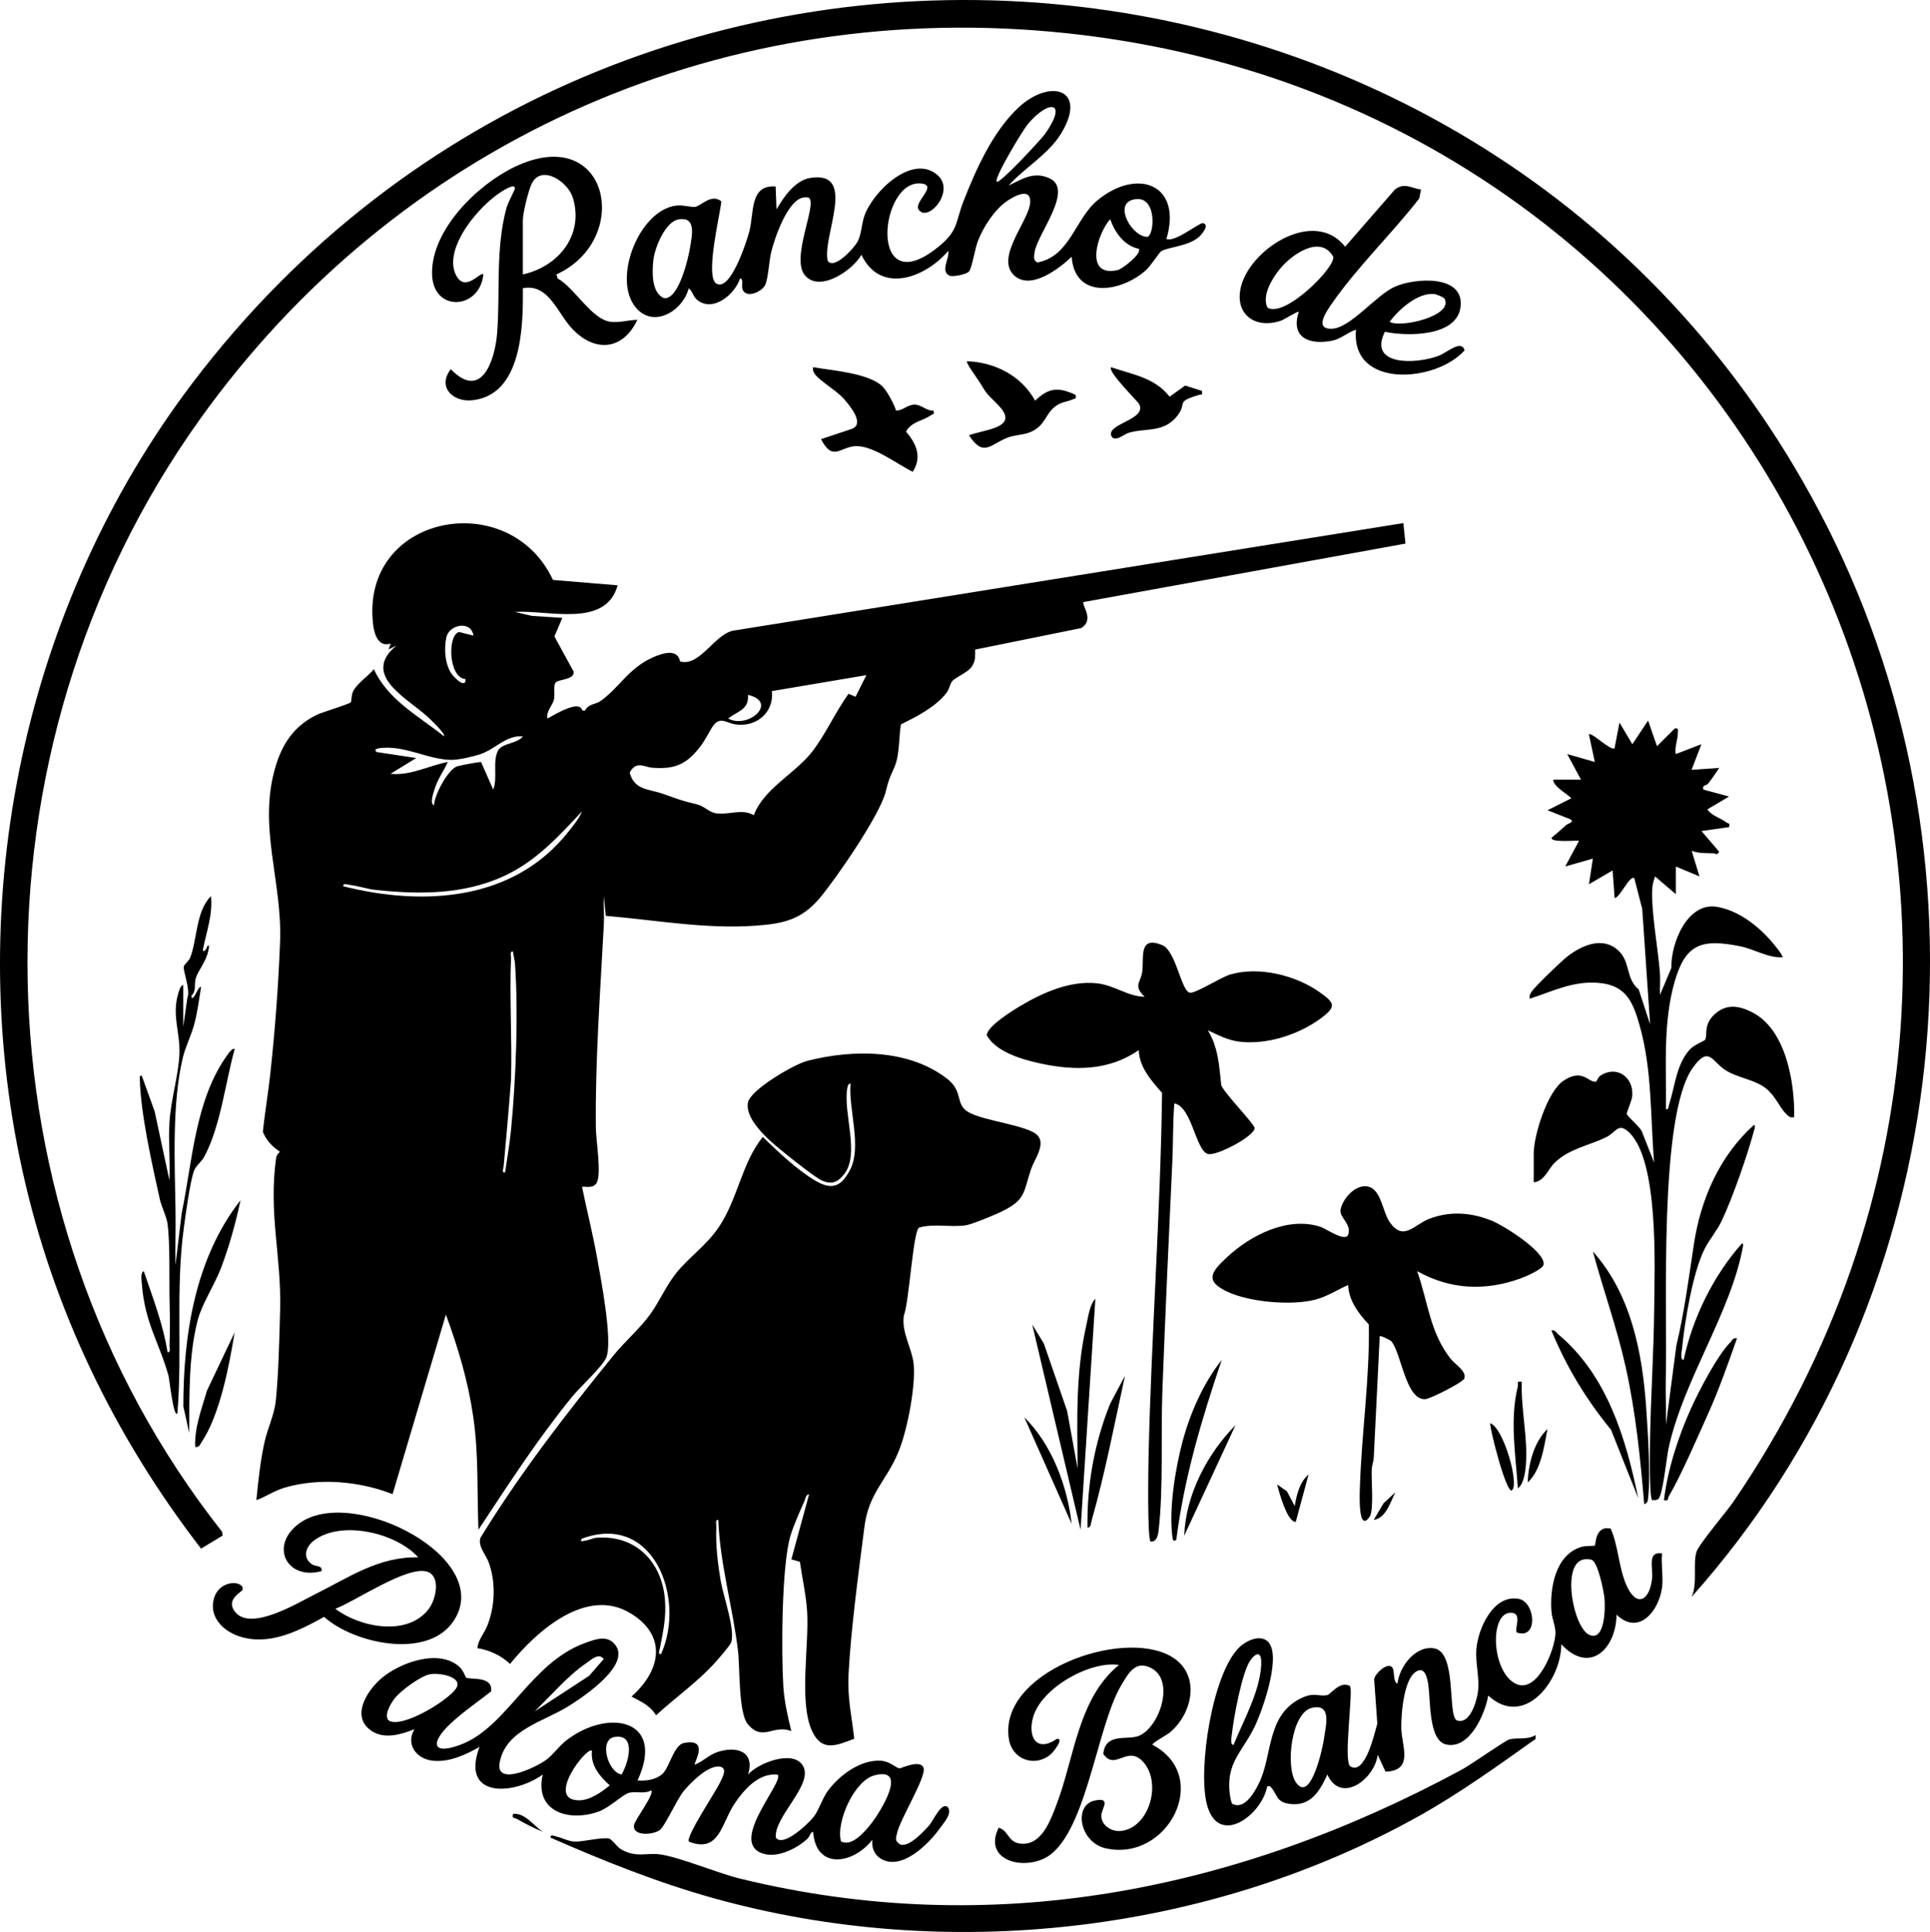 <?xml version="1.0" encoding="UTF-8"?>
<svg id="Layer_2" data-name="Layer 2" xmlns="http://www.w3.org/2000/svg" viewBox="0 0 530.65 531.29">
  <g id="Layer_1-2" data-name="Layer 1">
    <g>
      <path d="M152.01,159.48l17.81,1.48c-3.27,11.86-19.18,6.7-28.23,7.32l4.61,1.08,8.41.55-2.17,5.12,5.32,9.72c.06,2.35-4.32,1.92-5.06,3.04-.58.87-.09,3.18-.37,4.52-.31,1.54-2.38,3.55-1.78,5.27,1.96-1.06,8.82-5.32,9.54-2.21l.76.04c.9-1.86,3-1.78,4.04-2.48,5.12-3.47,7.81-9.09,14.5-12.1,2.63-1.18,6.88-2.64,7.59,1.05,5.59,1.64,9.72-8.14,15.3-8.56l183.57-29.47.58,5.64-88.51,16.07c-.69.64,3.19,4.9-.69,7.17l-29.11,5.9c-.02,1.9.16,3.06-.94,4.7s-4.39,2.85-5.34,3.95c-.68.8-.76,2.16-1.62,3.27-3.02,3.89-8.2,6.52-12.52,8.65-.61,3.68-.29,8.34-1.79,11.78-1.5,3.45-1.41,2.92-2.41,6.82-1.65,6.41-13.48,23.62-18.09,29.13-5.05,6.03-10.16,7.11-17.87,7.64-13.75.95-27.35-1.57-40.98-2.71l-.53-5.43c-.1,2.61.13,5.25-.01,7.86-.97,18.44-2.4,37.53-2.19,55.94.04,3.29,1.54,12.32.3,14.9-1.03,2.14-4.05.79-4.08,1.37,1.36,6.57,3.01,13.09,4.18,19.7.99,5.59,4.29,22.57,2.47,27.1-.97,2.41-7.26,8.18-9.35,10.74-9.47,11.6-17.56,24.14-25.8,36.62-.42-10.63.1-20.54-1.44-31.12-1.42-9.78-4.13-18.82-7.51-28.04l-14.66,49.39c-9.09-3.6-20.27-4.57-29.73-1.78-2.75.81-5.06,2.45-7.72,3.41.53-5.32,1.08-10.71,2.24-15.94.86-3.87,2.72-7.52,3.12-11.53.73-7.25.98-17.43,1.17-24.88.39-14.65-3.25-26.42-1.09-41.8.1-.69.57-1.19,1.05-1.65-2.12-1.38-3.75-3.09-4.71-5.48.55-5.23,1.44-10.46,2.02-15.69,1.33-12.18,2.23-24.2,2.71-36.37.67-17.02-6.2-31.84-1.22-48.44,1.92-6.41,5.23-11.2,11.34-14.18,1.43-.69,9.07-3,9.33-3.43s.09-1.81.6-2.93c.97-2.16,4.24-4.29,5.75-6.19,3.82,8.48,12.32,12.88,19.26,18.45.57-.64-3.93-4.83-4.59-5.44-5.65-5.14-18.29-11.43-8.43-19.52l-2.17,1.08.54-1.62c-3.32,1.13-4.5-2.48-4.82-5.22-3.59-30.31,37.4-38.06,49.44-12.27ZM130.19,174.79c-.72-4.31-6.67-3.02-7.45.41-.7,3.1-.42,7.58,1.49,10.18.53.72,3.81,4.28,3.79,1.37-4.74-.33-5.06-12.14-1.79-12.96l3.96,1.01ZM238.21,185.66l-26,4.39c.71,5.87-4.37,10.05-10.07,9.14-2.78-.44-4.43-2.69-6.74,1.46-1.56,2.79-2.51,4.5-4.65,6.74-3.3,3.46-6.69,4.08-11.39,3.73-2.19-.16-4.39-2.05-6.23,1.3,1.24,4.91,5.17,4.46,9.31,5.93,3.91,1.38,4.89,1.83,9.12,2.82,2.03.48,3.43,2.17,5.15,2.45,3.73.6,7.27-1.39,10.55.57,2.58-7.12,11.08-11.34,15.74-17.11,3.85-4.78,6.65-11.28,10.32-16.3l1.91.83,2.98-5.96ZM200.21,197.59c5.56,2.99,13.92-4.54,5.43-6.51.39,4.09-2.96,4.51-5.43,6.51ZM143.76,202.48c-4.65-.35-7.48,3.49-11.65,4.9-1.91.64-5.79,1.54-7.71,1.57-6.51.1-12.95-4.12-20.01-3.22-.75.1-1.7.41-.81,1.08l10.86,1.64-7.05,4.33c5.52.58,10.47-2.23,15.74-3.25-1.17,2.62-2.77,4.61-3.64,7.48-.28.92-1.42,3.99-.16,4.45.08-2.79,3.82-9.88,6.37-10.73.66-.22,6.31-1.32,6.59-1.14l3.32,7.53c1.3-3.14-.3-7.93,1.39-10.82,1.19-2.03,5.36-1.78,6.76-3.82ZM94.37,243.72c22.12,5.55,46.82,4.05,61.86-14.94,1.33-1.67,3.02-3.71,3.81-5.68-6.45,6.91-12.75,13.82-21.51,17.83-11.12,5.09-23.14,5.07-35.13,3.81-2.43-.26-4.86-1.1-7.28-1.41-.59-.08-1.87-.6-1.75.39ZM138.87,322.43c.56-3.86,1.25-7.78,1.63-11.67,1.35-13.79,2.05-31.84,1.11-45.61-.08-1.2-.43-2.32-.57-3.5-.95-.13-.51,1.23-.54,1.89-.43,11.01.3,22.12.02,33.14-.58,8.02-1.33,16.02-2.04,24.02-.05.6-.64,1.85.38,1.74Z"/>
      <path d="M285.29,312.26c2.31,2.41-.97,6.8-1.75,9.1-2.28,6.71-1.36,8.59-8.59,12.03-1.75.83-7.79,3.33-9.46,3.57-4.22.61-8.7-.56-12.81.63-1.64,1.06-2.75,20.79-4.17,24.18-.72,4.7,2.36,9.14,2.72,13.59.51,6.16-1.82,18.19-4.24,23.98-3.37,8.08-8.13,11.18-9.32,20.53-1.6,12.53-3.74,28.27-4.37,40.68-.32,6.38.88,11.46,1.58,17.59-4.91,1.88-8.9,3.7-11.6-2.1-3.68-7.93-.79-23.43-1.36-32.83-.28-4.56-1.36-9.21-1.99-13.73l-2.35-.66,4.88-17.91c-.95.15-.94,1.09-1.23,1.75-1.25,2.83-3.05,6.8-3.9,9.67-2.45,8.24-2.53,32.27-1.95,41.52.26,4.03,1.23,8.27,2.19,12.19-4.97-1.95-7.82,3.02-11.95-1.88-2.61-3.1-2.16-15.5-2.7-20.09-1.43-12.12-4.96-23.89-5.43-36.1-.95-.13-.51,1.23-.54,1.89-.21,5.08.38,10.05,1.24,15.04.72,4.17,3.98,13.16,2.85,16.75-.24.75-3.05,3.97-3.82,4.86-4.95,5.71-11.3,10.07-16.83,15.18-1.75-2.76-4.02-3.69-6.77-5.15,8.15-7.18,9.91-16.82-.38-22.97-12.08-7.23-25.69,5-33.01,14-2.3-2.24-5.75-3.87-8.96-4.33.16-2.3,1.83-3.94,2.73-6.23,2.12-5.4,2.35-11.78.41-17.26-.78-2.21-3.1-4.58-2.31-6.87,10.85-17.71,23.57-34.14,36.64-50.23,3.05-3.75,7.1-7.2,9.99-11.18,2.64-3.64,4.46-8.06,7.38-11.62,3.58-4.36,8.22-7.48,11.51-12.38,5.33-7.95,6.25-17.53,12.09-24.81,4.18,4.02,9.52,9.14,14.53,12.06,4.43,2.58,6.94,1.68,9.38-2.82,3.51-6.45-.39-16.81.24-23.91-.71-.15-.87,1.01-.94,1.49-1.04,6.8,3.43,17.67-.68,23.2-1.75,2.35-3.4,3.21-6.28,1.95-1.63-.72-7.64-5.46-9.4-6.88-3.71-2.99-11.9-9.36-10.91-14.58.66-3.49,12.69-10.51,16.27-11.43,12.47-3.2,27.9-3.33,38.51,4.93,4.45,3.46,2.19,6.86,5.62,9.03,4.06,2.58,16.48,3.65,19.24,6.53ZM181.75,454.87c6.88-15.12-1.96-39.09-21.71-31.76-1.63,1.66,3.26-.17,3.59-.2,10.98-1.05,18.37,6.45,19.2,17.04.38,4.86-.5,8.62-1.38,13.26-.11.56-.71,1.78.3,1.65Z"/>
      <path d="M465.1,439.13c1.72-3.67.28-9.25,1.38-12.46.73-2.15,8.2-10.9,10.14-13.74,112.23-164.39,10.72-386.3-187.66-404.22C196.02.31,108.74,39.99,54.85,115.46c-64.92,90.91-63.15,217.81,6.19,305.73l.19,1.07-5.95,3.6c-23.73-30.74-40.73-65.88-49.12-103.96-16.52-74.92.55-155.59,46.73-216.53C171.2-50.74,414-29.92,502.39,144.83c48.29,95.46,33.96,214.52-37.29,294.31Z"/>
      <path d="M434.7,214.42l-3.8-7.05,7.59,2.17-1.62-7.59c.71-.74,6.14,4.76,7.05,3.79l1.36-7.04,3.53,5.96,4.33-6.51,2.45,7.04,4.89-4.87c1.17-.23.83.55.83,1.36,0,1.81-.95,3.74-.56,5.68l7.05-2.71-2.71,7.05,7.6-.53c-.97,1.44-1.95,2.95-3.04,4.31-.55.68-1.72.24-1.3,1.66l7.05,1.9-5.96,3.53c1.2,1.8,3.69,2.39,5.29,3.63.45.35.99,0,.69,1.24l-7.6,1.09,4.87,5.69c-.73,1.17-.94.45-1.49.44-2.03-.07-4.21.05-6.09-.71l2.16,7.05-6.51-2.71v7.6l-5.7-4.88c-.31.82-.7,2.21-.75,3.05-.42,6.65,1.62,16.75,2.1,23.82.13,1.89-.08,3.81.01,5.69l3.13-7.45c-.19-6.72,4.39-18.2,12.63-16.73,5.85,1.04,11.13,5.16,14.91,9.52.42.48,3.38,4,2.98,4.35-4.19.14-7.66-2.28-11.83-3.09-10.27-2-14.75-.7-17.75,9.61-3.31,11.4-2.3,23.53-2.44,35.27.78.13.73-.94.92-1.51,1.61-4.96,1.93-10.91,5.67-14.96,1.15-1.24,4.05-2.4,4.17-2.61.74-1.22-.53-4.11,2.53-6.97,3.27-3.04,6.72-2.5,10.4-.64,9.34,4.72,11.75,19.4,11.57,28.86-.96.15-1.19.02-1.87-.56-1.89-1.62-3.25-5.25-5.77-7.26-3.42-2.73-8.02-2.9-11.53-5.3s-4.34-6.6-8.74-.42c-9.41,13.21-6.91,66.69-7.39,84.89-.11,4.43.13,8.89.03,13.32l2.87-21.82c2.19-9.21,3.41-18.51,4.8-27.77,1.88-12.49,7.03-24.37,16.49-32.91.41-.08.33.5.26.8-1.71,6.67-6.15,19.45-9.12,25.62-1.25,2.61-3.24,4.93-4.54,7.4-3.37,6.45-5.62,20.36-6.35,27.85-.06.65-.57,2.9.47,2.91,2.49-11.61,8.16-23.17,16.02-32.02.41-.08.33.5.28.82-3.28,18.24-16.35,36.58-20.46,55.53-.53,2.45-1.59,13.17-2.86,13.96-.54.33-1.05.29-1.64.25-.84-.54-.62-14.78-.57-17.12.21-11.81,1.03-23.97,1.13-35.78.09-10.98,1.37-40.66-7.05-48.35-2.88-2.63-3.42.12-6.17,1.47-4.73,2.33-10.13,3.1-14.15,7.02-1.8,1.76-2.86,5.17-5.76,5.37v-7.87c0-5.07,3.75-17.08,8.18-20.05,5.22-3.5,6.73.43,8.88.27.33-.03.54-1.14,1.18-1.59,4.36-3.06,9.34.16,8.85,5.55-.12,1.35-1.58,4.41-1.49,4.88.16.85,4.08,3.79,4.36,5.41l3.15,7.97c-1.05-12.51-.51-25.38-3.95-37.57-1.88-6.68-3.79-11.28-11.49-11.85-6.99-.52-12.34,2.3-18.75,4.36-.16-.83.08-1.26.51-1.92.97-1.5,8.18-8.41,9.84-9.7,3.96-3.05,9.69-5.63,14.01-1.62,3.39,3.14,1.95,7.72,5.59,10.69l3.14,9.61-2.17-31.74-2.17-8.42c-1.2-1.1-3.95,5.35-5.42,5.43l-.55-7.6-6.51,3.8,1.08-7.05-7.6,2.16,3.8-7.05c-1.21-.17-7.61.55-7.59-.82,1.4-1.15,2.74-2.31,4.07-3.54.36-.34,2.52-.85,1.01-1.61l-6.16-2.44,6.49-3.26c0-.57-5.25-3.37-4.87-5.16h7.6Z"/>
      <path d="M332.11,283.36c2.86,4.65,3.1,9.78,3.67,15.05.77,2.19,9.17,10.7,9.17,11.81,0,2.23-10.58,7.81-12.86,7.11-3.4-1.04-4.32-12.95-9.21-13.9-.42,5.31-.3,10.68-.55,16-.98,20.94-1.94,41.99-2.73,62.95-.46,12.26.32,26.63-1.05,38.57-.15,1.27-.54,3.1-2.18,2.97-.96-.69-.64-20.62-.57-23.63.76-33.15,3.27-66.44,3.71-99.74-2.94-3.38-6.26-7.03-6.41-11.78-8.23,5.73-17.72,5.73-27.24,3.64-4.9-1.08-11.95-3.11-14.55-7.7.01-2.45,7.16-6.85,9.28-8.11,6.09-3.61,13.52-6.93,20.79-6.22,5.07.49,8.57,3.65,13.36,3.73-3.28-3.08-1.08-3.88-.68-6.92.51-3.84-1.09-9.96,5.43-7.32,3.86,1.57,5.18,12.33,7.56,13.1,1.38.45,8.61-4.23,11.16-4.98,7.89-2.32,18.06.17,24.7,4.91,4.14,2.95,4.53,3.94.32,7.08-6.06,4.53-15,7.42-22.55,6.46-3.21-.41-5.7-1.8-8.57-3.1Z"/>
      <path d="M175.25,489.61c2.33.22,5.3-.21,7.02-1.93,1.81-1.82,3.05-7.82,5.75-8.36,7.23-1.45,2.65,5.61,2.98,5.96,2.17-.79,3.82-2.62,6.08-3.41,5.28-1.86,10.63-.33,8.58,6.13,2.81-3.21,12.5-6.98,15.13-2.38,2.94,5.15-8.03,13.95-7.48,19.7,2.01,2.91,9.33-4.18,10.56-5.89,1.41-1.96,2.24-4.94,3.81-7.04,3.19-4.28,8.99-8.59,14.61-8.19,2.38.17,4.1,1.97,4.99,2.1.37.06,5.84-2.63,6.65-.12s-6.63,14.32-7.33,18.09c-.17.9-.59,1.73.31,2.48,2.11,2.41,7.32-3.33,8.68-4.92.99-1.16,3.55-6.95,5.19-4.62.83,1.78-1.18,3.9-2.24,5.4-3.08,4.39-10.73,12.12-16.49,8.44-1.76-1.13-2.43-3.12-2.2-5.14-5.09,6.64-15.51,8.51-16.28-2.17-.84.1-.84,1.24-1.59,1.93-3.08,2.85-8.91,5.71-13.03,3.74-7.93-3.8,6.75-19.52,4.86-21.4-5.22-.51-9.15,4.01-11.84,7.97-3.63,5.37-4.13,13.76-12.57,10.46-.92-1.35,7.4-13.75,8.51-16.15.55-1.2,2.14-3.81.35-4.39-3.12-1.01-8.6,4.5-10.41,6.81s-5,9.36-6.35,10.47c-1.73,1.43-7.62,1.89-7.18-1.26.22-1.52,5.62-8.41,4.75-9.58-1.92,1.09-4.13.16-6.11.67-1.72.45-5.42,4.13-8.39,5.18-8.28,2.91-17.66-.02-15.35-10.19-8.11,5.78-22.7,6.52-17.37-7.6-3.8,2.14-8.25,4.24-12.75,3.8s-7.66-4.36-5.16-8.68c-3.55,1.43-8.13,2.83-11.67.54-5.95-3.84-1.47-10.97,2.44-14.39,5.06-4.44,16.06-8.45,21.68-3.22,1.06.99,1.6,2.78,1.74,2.87,1.12.69,7.46-.57,6.9,3.81-3.63,2.84-8.02,5.87-11.33,9.02-5.31,5.04-5.05,8.62,2.92,5.64,12.84-4.8,19.26-22.66,34.39-28.03,2.35-.84,5.35-2.04,7.49-.13,6.23,5.57-8.23,15.09-12.27,17.61-6.85,4.27-17.1,6.43-18.84,15.38-1.34,6.85,10.16,1.33,12.87-.73,1.89-1.44,3.38-3.63,5.22-5.1,11.43-9.09,27.73-6.25,19.8,10.84ZM147.02,470.61l14.94-9.75,4.04-4.63c-1.37-1.86-3.46.22-4.82,1.14-4.84,3.25-9.95,9.14-14.16,13.24ZM118.1,460.43c-2.5.52-8.04,4.56-9.62,6.66-1.02,1.35-2.97,4.46-1.66,6,3.55,2.42,16.32-5.42,18.53-8.7s-4.64-4.5-7.25-3.96ZM170.9,487.98c1.79-2.98,4.23-11.19-1.86-10.33-4.49.63-1.96,9.67,1.86,10.33ZM162.76,481.47c-1.24-1.47-13.04,13.61-3.53,13.61,2.94,0,6.22-2.26,8.41-4.12-2.76-2.48-5.33-5.54-4.88-9.5ZM231.22,506.36c2.95,1.63,6.56-2.65,8.3-4.86,2.47-3.14,10.48-15.87.84-13.27-5.41,1.46-10.56,12.68-9.14,18.13Z"/>
      <path d="M277.29,51.04c3.71-1.77,6.77-3.92,11.07-2.11,7.22,3.04-3.2,15.39-3.9,20.44-.15,1.07-.45,2.23.77,2.81,8.98-1.67,10.35-11.98,16.48-17.06,11-9.13,23.47-4.44,19,10.59,2.4,1.02,9-4.53,10.03-4.34,2.07.39-.51,3.39-1.38,4.04-3.19,2.42-8.23,2.51-10.13,3.71-.45.28-2.88,4.06-4.24,5.26-6.84,6.02-19.47,8.03-20.34-3.78-3.41,3.27-11.25,9.29-15.76,5.18-5.44-4.95,4.14-15.1,4.36-20.17.18-4.24-4.51-1.61-6.36-.33-3.5,2.41-6.48,7.07-8.01,10.99-.81,2.07-1.54,6.98-2.4,8.32-.55.85-4.52,1.66-5.47,1.19-2.53-1.26.15-4.88-.28-6.8-6.27,7.39-18.64,12.12-23.89,1.08-2.35,4.24-11.36,10.43-15.48,5.72s3.51-19.8,1.03-21.38c-.31-.2-.88-.15-1.27-.12-4.48.39-8.08,11.05-9.04,14.9-.65,2.59-.8,7.2-1.69,9.16s-5.44,3.9-6.27,1.11c-.27-.93.38-2.81-.65-2.87-1.34,4.22-7.3,9.39-11.68,5.97-1.35-1.06-1.3-2.44-2.43-3.26-1.73,6.55-10.38,11.48-15.11,4.52-5.51-8.1,1.7-25.99,11.62-27.27,1.91-.25,4.24.51,5.3.34,1.53-.25,4.48-3.76,7.17-1.49-.39,3.75-4.52,20.64-1.4,22.57,3.89,2.41,8.39-11.67,9.08-14.3,1.36-5.18.05-12.96,7.24-12.37l.24,6.28c1.94-3.35,5.07-7.97,9.26-8.64,13.18-2.13,3.2,16.18,4.82,22.79,1.77,2.6,7.36-3.61,8.26-5.36,1.03-2.01,1.02-4.62,1.79-6.9,2.26-6.67,13.15-17.3,20.09-11.36,5.17,4.43-2.74,13.33-5.17,9.49-1.25-2.08,5.06-6.4,1.1-7.08-11.86-2.04-15.33,33.35,4.35,17.37,5.6-4.54,4.6-6.63,6.94-12.61,3.43-8.77,8.07-19.12,15.05-25.66,8.7-8.13,19.13-5.2,11.85,6.97-3.49,5.83-10.1,9.49-14.56,14.48ZM274.04,49.96c.7.85,12.33-11.77,13.25-13.07,6.58-9.32.89-9.55-4.79-2.62-1.38,1.68-9.26,14.72-8.45,15.7ZM311.33,54.96c-5.12,1.51.07,10.28,4.17,10.17,2.04-.64,2.68-12.19-4.17-10.17ZM186.5,60.35c-3.62.66-6.49,7.83-6.85,11.11s-.6,9.06,2.95,10.55c4.03.37,6.66-10.97,7.14-14.03s1.85-8.56-3.24-7.63ZM313.11,68.42c-4.03-.84-6.56-4.48-7.87-8.15-3.54,3.96-7.27,16.14,2.06,14,1.33-.31,6.75-4.58,5.81-5.85Z"/>
      <path d="M389.65,349.57c2.99,8.5,3.51,16.93,9.24,24.14,1.18,1.48,4.39,3.36,3.73,5.35-.36,1.08-9.28,5.56-10.66,5.69-5.39.49-6.66-12.52-9.33-15.8-.42-.51-3.02-1.76-3.28-1.47-.56,11.12-1.07,22.25-1.64,33.37-.05,1.05-.5,2.09-.56,3.24-.15,2.83.66,11.21-.57,13-3.26,4.71-2.73-6.61-2.68-8.11.46-14.87,2.72-29.91,2.46-44.75-2.81-2.98-5.54-6.6-5.69-10.86-3.09,1.37-5.86,3.23-9.22,4.07-6.49,1.62-17.75.65-23.88-2.18-6.51-3-4.51-5.51-.26-9.48,6.51-6.09,16.74-11.34,25.75-8.41,1.5.49,6.48,4.05,7.54,2.35,1.28-3.07-2.45-4.83-2.01-7.11.53-2.77,3.61-6.42,6.71-6.4,4.51.04,4.64,6.87,6.86,9.97,3.76,5.25,6.59.63,10.77-.99,5.79-2.24,11.68-1.77,17.35.55,3.15,1.29,14.48,8.38,14.15,11.92-.13,1.38-5.07,3.44-6.42,3.93-9.73,3.49-19.27,3.06-28.34-2.02Z"/>
      <path d="M456.95,436.69c-.84,6.27-6.39,13.23-12.48,7.33-.16,9.45-7.39,16.55-15.2,8.14.02,10.04-10.21,23.25-20.08,14.11-.91,5.07-5.07,14.85-11.55,13.46-5.01-1.07-4.26-12.66-4.98-16.75-.22-1.23-.64-3.6-2.11-3.71-4.62.42-5.35,12.51-5.27,15.98.11,5.01,3.54,11.63-4.33,11.96l-2.16-4.65c-.8,6.59-10.05,13.73-13.84,5.43-2.06,4.52-4.56,8.8-10.26,8.09-3.88-.48-3.39-2.51-5.16-4.5-.43-.48-.42-.46-1.12-.34-1.44,7.89-13.47,16.91-16.59,4.92-2.5-9.62,1.48-36.04,8.97-43.2,1.79-1.71,5.48-3.53,7.67-1.66,4.08,3.48-1.12,18.21-3.05,22.57-3.51,7.91-8.68,10.56-7.17,20.23.1.64.27,1.3.52,1.89,3.3,1.91,6.13-3.05,7.4-5.63,3.7-7.5,2.05-18.35,11.09-23.11,4.1-2.16,5.03-.61,7.65-1.1,1.03-.19,3.46-4.03,6.23-2.52,1.11.69-1.9,20.84.14,22.11,4.14,2.58,6.73-9.46,7.42-11.76l-.87-12.21c.22-1.5,3.38-4.52,4.82-3.41.98.75.2,4.04,1.59,4.65.5-4.64,4.87-10.52,10.01-9.74,6.44.98,3.68,18.23,6.27,19.81,3.56,1.34,5.48-5.11,5.84-7.76.54-4.01-.74-7.75-.42-11.82.45-5.68,4.69-15.17,11.68-13.81,4.55.88,5.4,11.28-.56,9.24-.75-1.1,1.64-5.36-1.59-5.44-5.96-.14-5.44,15.97,1.14,19.46,6.01,3.18,10.96-9.36,11.07-13.79.05-1.9-.94-4.02-1.09-5.96-.5-6.42,1.03-15.66,8.22-17.81,1.11-.33,3.58-.23,3.71-.37.26-.27.02-5.64,4.36-4.66,2.11,4.87,2.16,10.47,4.22,15.35,2.72,6.45,6.49,4.7,7.16-1.74.29-2.78-1.42-7.48,2.72-6.78-.28,2.99.39,6.6,0,9.5ZM435.08,428.93c-5.75,1.72-2.42,18.77,1.93,20.66s4.38-7.56,4.13-10.12c-.19-2-1.81-10.01-3.57-10.55-.82-.21-1.67-.24-2.49,0ZM339.16,479.84c2.74-6.76,7.21-14.56,7.61-22,.18-3.29-1-3.94-2.95-1.3-2.3,3.1-4.7,16.17-5.12,20.39-.07.65-.57,2.9.46,2.91ZM360.73,469.64c-5.7,1.28-7.35,16.24-4.43,20.49,4.13,6.02,7.47-9.89,7.77-12.25.44-3.36,2.19-9.48-3.34-8.24Z"/>
      <path d="M422.21,478.2c-10.51,7.45-20.92,14.98-32.2,21.27-57.91,32.31-129.76,40.35-193.71,22.55-15.45-4.3-30.28-10.25-44.93-16.68-.12-1.02,1.1-.42,1.65-.29,1.66.38,3.37,1.37,5.13,1.38,2.32.02,7.03-1.19,9.25-.86.74.11,2.25,2.33,3.31,2.95,4.08,2.39,6.89.98,10.53,1.4,5.16.6,16.04,5.17,22.12,6.66,69.44,17.03,136.93,3.42,198.71-30.03,2.5-1.36,11.76-7.91,12.93-8.23,2.03-.57,5.07.23,7.21-1.2v1.07Z"/>
      <path d="M316.91,479.83c16.47,8.71,4.09,32.37-12.96,28.43-7.1-1.64-8.91-11.85-2.94-13.12,4.65-.99,1.88,2.23,1.8,4.02-.12,2.76,2.79,4.64,5.42,4.34,7.76-.88,11.2-13.03,6.25-18.8-4.44-5.17-7.84,2.47-11.13-2.39.59-5.92,6.58-3.69,9.73-4.94,5.7-2.27,10.09-15.2,3.48-18.64-4.37-2.27-6.26,1.35-8.24,4.65-7.01,11.67-9.76,42.75-21.61,47.87-6.72,2.9-16.24-.21-12.14-8.62,2.66.62,2.53,3.85,5.73,4.32,6.05.88,8.53-6.34,10.25-10.86,4.87-12.82,5.86-29.08,17.12-38.25-8.09-1.16-21.38,6.38-23.62,14.38-1.53,5.48.95,9.8,6.52,5.97,2.18-.31-1.01,3.69-1.7,4.27-4.34,3.62-10.51,1.45-11.46-4.12-3.12-18.32,30.81-30.71,44.55-22.85,8.3,4.75,6.1,15.7-.46,21.06-.6.49-4.89,2.85-4.6,3.26Z"/>
      <path d="M152.99,75.47l.35,1.12c4.62,2.52,9.34,11.29,14.56,11.91,2.56.3,4.85-.52,7.34-.55-3.96,8.39-11.66,9.07-17.92,2.45-4.07-4.3-6.47-12.51-13.56-11.14.1,10.36-.16,29.45-14,30.82-5.23.52-9.61-3.65-5.81-8.56,8.45,8.81,12.18-2.48,12.75-10.06.86-11.44-.51-22.96,2.57-34.34.36-1.32,2.32-4.99,2.31-5.28-.02-.8-.78-.63-1.43-.36-6.85,2.88-18.73,16.42-14.77,24.18,2.53,4.96,6.68-1.08,7.52-.2-.96,9.77-13.99,10.6-14.11-.27-.13-12.09,12.55-24.47,22.78-29.33,25.88-12.28,32.46,19.95,11.42,29.61ZM143.76,75.47c9.81-2.17,16.86-10.85,13.75-21.08-1.38-4.52-8.67-9.26-11.31-3.89-.92,1.87-2.44,8.09-2.44,10.04v14.93Z"/>
      <path d="M390.71,52.15l-.5,2.44c-7.54,9.7-17.2,18.99-24.13,29.06-1.35,1.97-4.78,6.8-.04,6.76,5.2-.04,12.23-9.25,17.49-11.57,5.49-2.43,19.11-3.41,18.05,5.53-.99,8.32-14.82,8.14-20.81,6.87-4.73,9.46,8.66,8.93,14.73,6.62,2.4-.91,6.31-4.61,7.18-1.51-7.84,8.83-31.33,10.69-29.85-5.69-2.25.69-4.12,2.53-6.48,3.01-6.25,1.28-11.59-.74-9.26-7.9-.33-.27-3.93,2.09-4.9,2.42-7.26,2.48-13.08-2-10.87-9.78,2.95-10.35,20.17-21.16,28.52-10.57l13.7-15.74c2.66-1.97,4.41-.38,7.18.04ZM348.48,84.61c4.83,2.91,18.87-11.25,18.08-14.03-3.49-6.17-11.4-.59-14.59,3.3-2.18,2.66-5.08,7.33-3.49,10.73ZM397.13,82.09c-.21-.37-2.25-1.19-2.86-1.24-4.53-.39-9.67,4.28-12.21,7.64,2.96,1.83,17.78-1.65,15.08-6.4Z"/>
      <path d="M64.68,443.32c4.4,5.36,17.34-2.63,22.1-4.99,9.09-4.5,17.35-10.34,28.21-10.06-6.01-6.77-21.23-10.37-28.74-4.58-2.2,1.7-3.12,4.64-.54,6.45,1.04.73,3.08.27,2.68,1.92-9.76,2.61-14.43-7.26-5.94-13.26,14.8-10.45,54.37,10.05,42,27.34-7.27,10.16-27.15,5.82-35.34-1.51-7.03,3.88-15.11,8.04-23.27,5.37-4.49-1.46-8.41-5.33-7.04-10.36,1.51-5.53,8.53-5.01,7.88-2.44-.14.54-4.83,2.66-2.01,6.1ZM92.2,442.4c6.7,5.12,19.93,7.79,25.75-.04,1.96-2.64,3.34-9.07-.63-10.19-5.53-1.55-19.67,8.18-25.11,10.23Z"/>
      <path d="M50.4,282.27l1.11-7.85c.94-2.12-1.23-7.43-.98-8.64.12-.6,1.37-1.43,1.79-2.5,1.89-4.85,1.52-12.71,5.68-16.84.55,4.97-1.2,9.66-2.15,14.4-.34,1.69,1.17.02,1.07-.55.8-.87.49.51.41.94-.7,3.45-2.81,5.44-3.53,7.87-.45,1.52.26,3.41-1.21,4.76.42,2.31,1.89-2.93,2.7-2.45-.57,3.47-.97,6.9-1.9,10.31-.86,3.17-2.39,6.04-3.17,9.32-2.97,12.55-2.16,29.1-1.96,41.96.08,4.98-.11,9.97-.02,14.95l1.71-14.29c3.01-14.56,3.68-31.35,12.7-43.75.24-.34,1.36-1.9,1.87-1.39-2.52,9.02-3.92,21.41-8.39,29.61-.8,1.46-2.2,2.35-2.75,3.76-1.12,2.89-2.33,12.07-2.82,15.64-2.34,17.1-.37,34.03-1.79,51.14-1.07,1.35-2.2-9.52-2.43-10.32-2.51-9.11-6.51-14.44-7.33-25.24-.06-.73-.46-3.36.53-3.52,2.47,7.3,5.31,14.57,6.53,22.25.95.13.51-1.23.54-1.89.15-3.85.12-8.1.02-11.97-.15-6.03.19-16.24-.6-21.66-.26-1.79-1.64-4.52-2.1-6.59-2.13-9.69-5.25-23.32-5.49-33.06-.02-.61-.16-.96.55-.82l3.53,9.77,4.07,18.99c.23-5.3-.3-10.7.01-16,.36-6.17,2.56-13.21,2.74-18.99s-2.15-10.6-.29-16.56c.18-.57.61-2.2,1.34-2.18v11.4Z"/>
      <path d="M242.38,106.03c1.38,1.17,3.42,5.04,3.99,6.87,1.94.04,3.09-1.65,5.15-1.63,1.86.02,3.21,1.78,5.15,1.65.28,1.23-.19.88-.68,1.24-2.09,1.54-5.42,1.76-6.88,4.53,2.86,3.35,4.45,6.97,1.85,11.05-4.39-2.13-11.35-7.62-16.22-7.01-3.99.5-5.86,4.06-9-1.96l8.53-2.85c3.56-1.43-.62-6.37-2.29-8.27-1.93-2.2-6.73-5.02-7.91-6.74-.45-.66-.64-1.12-.5-1.93,5.21.92,14.69,1.54,18.83,5.05Z"/>
      <path d="M283.81,364.23l3.19,5.22,6.41,18.56,2.88,15.84c-.11-13.58-.58-26.31,2.44-39.63.49-2.16.9-5.55,2.44-7.05l-4.07,63.49-13.29-56.44Z"/>
      <path d="M295.74,108.58c.16,1.14.06.88-.68,1.21-1.76.78-3.18.62-5.01,2.05-2.68,2.09-2.71,5.26-6.63,6.94-1.95.84-4.27.81-6.13,1.47-4.76,1.69-6.81,5.8-10.86-.55,4.28-1.65,14.05-2,8.16-8.16-3.29-3.45-2.75-2.32-5.35-6.6-.45-.75-3.78-5.22-3.36-5.59,7.61.22,15.07,4.07,18.72,10.84,3.85-3.68,6.44-3.75,11.13-1.61Z"/>
      <path d="M452.07,413.62c-1.05-12.63-2.33-25.18-5.06-37.55-2.39-10.83-6.17-21.24-9.05-31.92,10.5,11.73,13.62,27.79,14.67,43.13.44,6.45,1.22,18.39.54,24.47-.09.81-.11,1.67-1.1,1.88Z"/>
      <path d="M330.48,107.5c.16,1.42-.02.86-.8,1.09-6.91,2.06-2.93,2.17-6.25,6.09-3.73,4.4-8.58,2.96-13.17,4.36-1.03.31-4.1,2.88-4.75.66-.95-3.25,10.16-4.42,7.62-8.7-.46-.77-8.75-8.96-7.62-10.01,5.99,2.06,11.9,2.81,16.08,8.1l4.26-3.06,4.62,1.47Z"/>
      <path d="M477.58,368.03c-2.48,7.08-4.96,14.14-8.05,20.99-2.88,6.4-7.31,16.69-10.69,22.44-.41.7.1,1.37-1.35,1.07,1.06-8.55,3.95-17.5,7.5-25.33,2.21-4.87,7.15-14.37,10.73-18.04.56-.58.78-1.38,1.85-1.13Z"/>
      <path d="M52.03,394.08l-1.62-7.33c-.01-19.77,3.28-40.8,15.73-56.71-1.36,6.32-3.1,12.7-5.41,18.74-1.77,4.62-5.23,9.83-6.37,14.25-2.54,9.8-2.29,21-2.33,31.06Z"/>
      <path d="M450.43,411.99l-7.49-18.83c-6.86-8.38-12.25-17.27-16.39-27.3,1.02-.24,1.29.57,1.9,1.08,13.41,11.23,18.58,28.51,21.98,45.05Z"/>
      <path d="M323.42,423.39c-.76.81-.99-.06-1.08-.81-.97-7.64.78-18.54,2.76-26.02,2.09-7.89,5.73-16.17,10.81-22.57-5.47,16.14-10.33,32.4-12.48,49.39Z"/>
      <path d="M299.01,420.14c-.21-11.63,1.89-23.4,6.25-34.18l4.05-7.62c-2.9,13.34-5.47,26.79-9.2,39.92-.21.74-.07,1.68-1.11,1.87Z"/>
      <path d="M53.66,397.88c-.22-5.36,1.79-10.44,3.25-15.48l7.6-16c-1.45,8.93-4.03,22.69-9.12,30.23-.47.7-.62,1.48-1.73,1.25Z"/>
      <path d="M325.6,422.31c.4-11.21,6.29-22.51,14.1-30.4l-14.1,30.4Z"/>
      <path d="M418.41,379.97c-.28,7.57,1.75,15.54,1.11,23.09-.16,1.84-.6,5.11-2.19,6.22-.6-9.25-2.26-18.83-.02-27.99.23-.92-.54-1.58,1.1-1.32Z"/>
      <path d="M294.65,419.05l-13.02-29.31c7.58,7.48,11.82,18.8,13.02,29.31Z"/>
      <path d="M415.69,409.82c-1.5,1.14-6.14-17.09-5.96-18.45,3.7,1.3,8.07,16.86,5.96,18.45Z"/>
      <path d="M351.11,408.2l2.72,1.89,2.16,4.07c.47-3,1.36-6.68,3.8-8.68l-3.52,13.01c-2.38.17-4.59-8.29-5.16-10.3Z"/>
      <path d="M420.05,407.65c.15-5.01,1.71-11.18,5.42-14.66-.91,4.79-1.75,11.3-5.42,14.66Z"/>
      <path d="M383.67,410.37c-1.4,2.64-2.55,7.1-5.97,7.59l2.72-4.6,3.25-2.99Z"/>
      <path d="M149.19,503.72c-2.29-.94-4.94-2.28-7.07-3.53-.7-.41-1.37.1-1.07-1.35,3.18-.45,5.62,3.14,8.14,4.88Z"/>
    </g>
  </g>
</svg>